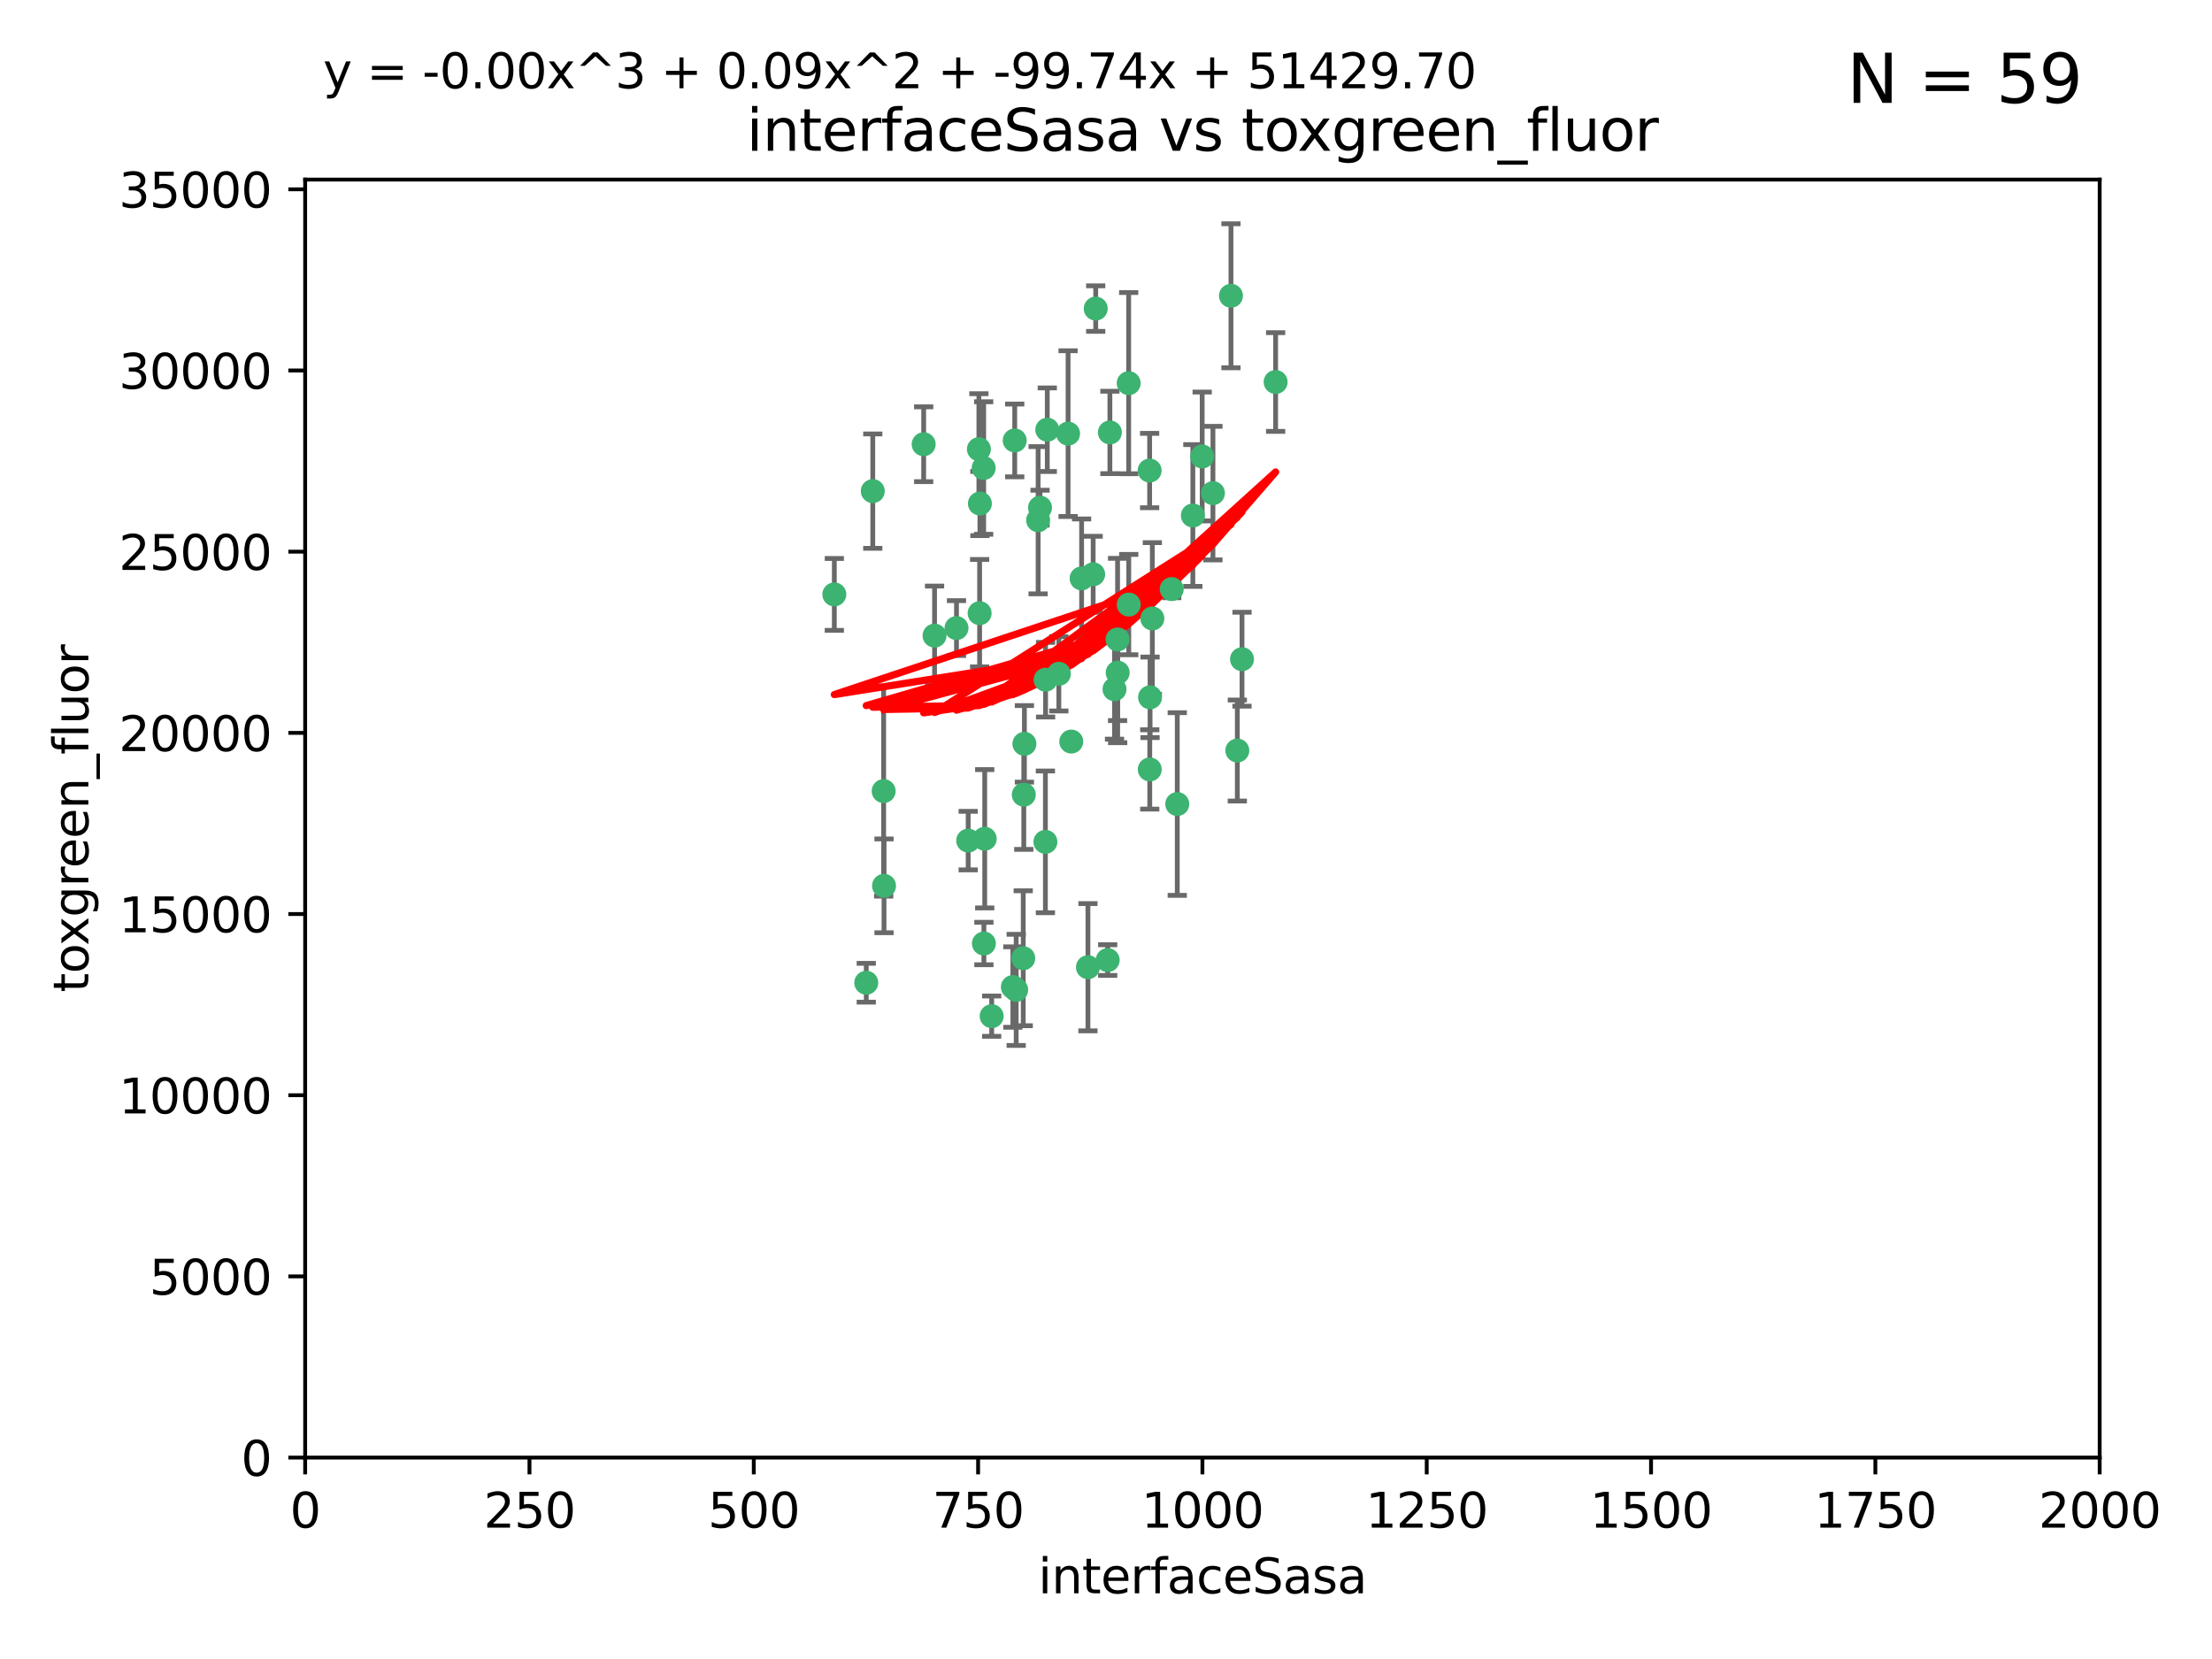 <?xml version="1.0" encoding="utf-8" standalone="no"?>
<!DOCTYPE svg PUBLIC "-//W3C//DTD SVG 1.1//EN"
  "http://www.w3.org/Graphics/SVG/1.1/DTD/svg11.dtd">
<svg xmlns:xlink="http://www.w3.org/1999/xlink" width="460.8pt" height="345.6pt" viewBox="0 0 460.8 345.6" xmlns="http://www.w3.org/2000/svg" version="1.1">
 <defs>
  <style type="text/css">*{stroke-linejoin: round; stroke-linecap: butt}</style>
 </defs>
 <g id="figure_1">
  <g id="patch_1">
   <path d="M 0 345.6 
L 460.8 345.6 
L 460.8 0 
L 0 0 
z
" style="fill: #ffffff"/>
  </g>
  <g id="axes_1">
   <g id="patch_2">
    <path d="M 63.571 303.64 
L 437.4 303.64 
L 437.4 37.411 
L 63.571 37.411 
z
" style="fill: #ffffff"/>
   </g>
   <g id="PathCollection_1">
    <defs>
     <path id="m0387d5998e" d="M 0 1.118 
C 0.297 1.118 0.581 1 0.791 0.791 
C 1 0.581 1.118 0.297 1.118 0 
C 1.118 -0.297 1 -0.581 0.791 -0.791 
C 0.581 -1 0.297 -1.118 0 -1.118 
C -0.297 -1.118 -0.581 -1 -0.791 -0.791 
C -1 -0.581 -1.118 -0.297 -1.118 0 
C -1.118 0.297 -1 0.581 -0.791 0.791 
C -0.581 1 -0.297 1.118 0 1.118 
z
" style="stroke: #3cb371"/>
    </defs>
    <g clip-path="url(#p0f5d5a061c)">
     <use xlink:href="#m0387d5998e" x="239.489" y="98.026" style="fill: #3cb371; stroke: #3cb371"/>
     <use xlink:href="#m0387d5998e" x="250.437" y="95.094" style="fill: #3cb371; stroke: #3cb371"/>
     <use xlink:href="#m0387d5998e" x="218.168" y="89.516" style="fill: #3cb371; stroke: #3cb371"/>
     <use xlink:href="#m0387d5998e" x="265.738" y="79.578" style="fill: #3cb371; stroke: #3cb371"/>
     <use xlink:href="#m0387d5998e" x="252.676" y="102.727" style="fill: #3cb371; stroke: #3cb371"/>
     <use xlink:href="#m0387d5998e" x="240.054" y="128.839" style="fill: #3cb371; stroke: #3cb371"/>
     <use xlink:href="#m0387d5998e" x="258.734" y="137.321" style="fill: #3cb371; stroke: #3cb371"/>
     <use xlink:href="#m0387d5998e" x="211.385" y="91.754" style="fill: #3cb371; stroke: #3cb371"/>
     <use xlink:href="#m0387d5998e" x="235.142" y="125.947" style="fill: #3cb371; stroke: #3cb371"/>
     <use xlink:href="#m0387d5998e" x="223.161" y="154.483" style="fill: #3cb371; stroke: #3cb371"/>
     <use xlink:href="#m0387d5998e" x="248.491" y="107.386" style="fill: #3cb371; stroke: #3cb371"/>
     <use xlink:href="#m0387d5998e" x="227.725" y="119.635" style="fill: #3cb371; stroke: #3cb371"/>
     <use xlink:href="#m0387d5998e" x="235.125" y="79.819" style="fill: #3cb371; stroke: #3cb371"/>
     <use xlink:href="#m0387d5998e" x="244.091" y="122.72" style="fill: #3cb371; stroke: #3cb371"/>
     <use xlink:href="#m0387d5998e" x="231.211" y="90.084" style="fill: #3cb371; stroke: #3cb371"/>
     <use xlink:href="#m0387d5998e" x="213.404" y="154.954" style="fill: #3cb371; stroke: #3cb371"/>
     <use xlink:href="#m0387d5998e" x="204.131" y="104.896" style="fill: #3cb371; stroke: #3cb371"/>
     <use xlink:href="#m0387d5998e" x="257.757" y="156.348" style="fill: #3cb371; stroke: #3cb371"/>
     <use xlink:href="#m0387d5998e" x="216.658" y="105.756" style="fill: #3cb371; stroke: #3cb371"/>
     <use xlink:href="#m0387d5998e" x="204.916" y="97.498" style="fill: #3cb371; stroke: #3cb371"/>
     <use xlink:href="#m0387d5998e" x="192.417" y="92.545" style="fill: #3cb371; stroke: #3cb371"/>
     <use xlink:href="#m0387d5998e" x="213.275" y="165.548" style="fill: #3cb371; stroke: #3cb371"/>
     <use xlink:href="#m0387d5998e" x="222.501" y="90.332" style="fill: #3cb371; stroke: #3cb371"/>
     <use xlink:href="#m0387d5998e" x="206.585" y="211.686" style="fill: #3cb371; stroke: #3cb371"/>
     <use xlink:href="#m0387d5998e" x="230.751" y="200.005" style="fill: #3cb371; stroke: #3cb371"/>
     <use xlink:href="#m0387d5998e" x="199.256" y="130.84" style="fill: #3cb371; stroke: #3cb371"/>
     <use xlink:href="#m0387d5998e" x="211.69" y="206.213" style="fill: #3cb371; stroke: #3cb371"/>
     <use xlink:href="#m0387d5998e" x="213.159" y="199.62" style="fill: #3cb371; stroke: #3cb371"/>
     <use xlink:href="#m0387d5998e" x="217.777" y="175.376" style="fill: #3cb371; stroke: #3cb371"/>
     <use xlink:href="#m0387d5998e" x="216.26" y="108.373" style="fill: #3cb371; stroke: #3cb371"/>
     <use xlink:href="#m0387d5998e" x="220.577" y="140.37" style="fill: #3cb371; stroke: #3cb371"/>
     <use xlink:href="#m0387d5998e" x="203.92" y="93.572" style="fill: #3cb371; stroke: #3cb371"/>
     <use xlink:href="#m0387d5998e" x="181.815" y="102.308" style="fill: #3cb371; stroke: #3cb371"/>
     <use xlink:href="#m0387d5998e" x="204.073" y="127.738" style="fill: #3cb371; stroke: #3cb371"/>
     <use xlink:href="#m0387d5998e" x="239.579" y="145.262" style="fill: #3cb371; stroke: #3cb371"/>
     <use xlink:href="#m0387d5998e" x="232.833" y="140.122" style="fill: #3cb371; stroke: #3cb371"/>
     <use xlink:href="#m0387d5998e" x="210.998" y="205.621" style="fill: #3cb371; stroke: #3cb371"/>
     <use xlink:href="#m0387d5998e" x="256.433" y="61.614" style="fill: #3cb371; stroke: #3cb371"/>
     <use xlink:href="#m0387d5998e" x="194.686" y="132.411" style="fill: #3cb371; stroke: #3cb371"/>
     <use xlink:href="#m0387d5998e" x="225.318" y="120.494" style="fill: #3cb371; stroke: #3cb371"/>
     <use xlink:href="#m0387d5998e" x="180.458" y="204.723" style="fill: #3cb371; stroke: #3cb371"/>
     <use xlink:href="#m0387d5998e" x="232.811" y="133.213" style="fill: #3cb371; stroke: #3cb371"/>
     <use xlink:href="#m0387d5998e" x="239.516" y="160.289" style="fill: #3cb371; stroke: #3cb371"/>
     <use xlink:href="#m0387d5998e" x="204.964" y="196.552" style="fill: #3cb371; stroke: #3cb371"/>
     <use xlink:href="#m0387d5998e" x="205.136" y="174.728" style="fill: #3cb371; stroke: #3cb371"/>
     <use xlink:href="#m0387d5998e" x="228.258" y="64.285" style="fill: #3cb371; stroke: #3cb371"/>
     <use xlink:href="#m0387d5998e" x="217.815" y="141.593" style="fill: #3cb371; stroke: #3cb371"/>
     <use xlink:href="#m0387d5998e" x="201.69" y="175.112" style="fill: #3cb371; stroke: #3cb371"/>
     <use xlink:href="#m0387d5998e" x="184.082" y="164.794" style="fill: #3cb371; stroke: #3cb371"/>
     <use xlink:href="#m0387d5998e" x="232.174" y="143.576" style="fill: #3cb371; stroke: #3cb371"/>
     <use xlink:href="#m0387d5998e" x="245.245" y="167.495" style="fill: #3cb371; stroke: #3cb371"/>
     <use xlink:href="#m0387d5998e" x="173.806" y="123.828" style="fill: #3cb371; stroke: #3cb371"/>
     <use xlink:href="#m0387d5998e" x="226.639" y="201.488" style="fill: #3cb371; stroke: #3cb371"/>
     <use xlink:href="#m0387d5998e" x="184.157" y="184.534" style="fill: #3cb371; stroke: #3cb371"/>
    </g>
   </g>
   <g id="matplotlib.axis_1">
    <g id="xtick_1">
     <g id="line2d_1">
      <defs>
       <path id="m4d26b92eee" d="M 0 0 
L 0 3.5 
" style="stroke: #000000; stroke-width: 0.8"/>
      </defs>
      <g>
       <use xlink:href="#m4d26b92eee" x="63.571" y="303.64" style="stroke: #000000; stroke-width: 0.8"/>
      </g>
     </g>
     <g id="text_1">
      <!-- 0 -->
      <g transform="translate(60.39 318.238)scale(0.1 -0.1)">
       <defs>
        <path id="DejaVuSans-30" d="M 2034 4250 
Q 1547 4250 1301 3770 
Q 1056 3291 1056 2328 
Q 1056 1369 1301 889 
Q 1547 409 2034 409 
Q 2525 409 2770 889 
Q 3016 1369 3016 2328 
Q 3016 3291 2770 3770 
Q 2525 4250 2034 4250 
z
M 2034 4750 
Q 2819 4750 3233 4129 
Q 3647 3509 3647 2328 
Q 3647 1150 3233 529 
Q 2819 -91 2034 -91 
Q 1250 -91 836 529 
Q 422 1150 422 2328 
Q 422 3509 836 4129 
Q 1250 4750 2034 4750 
z
" transform="scale(0.016)"/>
       </defs>
       <use xlink:href="#DejaVuSans-30"/>
      </g>
     </g>
    </g>
    <g id="xtick_2">
     <g id="line2d_2">
      <g>
       <use xlink:href="#m4d26b92eee" x="110.3" y="303.64" style="stroke: #000000; stroke-width: 0.8"/>
      </g>
     </g>
     <g id="text_2">
      <!-- 250 -->
      <g transform="translate(100.756 318.238)scale(0.1 -0.1)">
       <defs>
        <path id="DejaVuSans-32" d="M 1228 531 
L 3431 531 
L 3431 0 
L 469 0 
L 469 531 
Q 828 903 1448 1529 
Q 2069 2156 2228 2338 
Q 2531 2678 2651 2914 
Q 2772 3150 2772 3378 
Q 2772 3750 2511 3984 
Q 2250 4219 1831 4219 
Q 1534 4219 1204 4116 
Q 875 4013 500 3803 
L 500 4441 
Q 881 4594 1212 4672 
Q 1544 4750 1819 4750 
Q 2544 4750 2975 4387 
Q 3406 4025 3406 3419 
Q 3406 3131 3298 2873 
Q 3191 2616 2906 2266 
Q 2828 2175 2409 1742 
Q 1991 1309 1228 531 
z
" transform="scale(0.016)"/>
        <path id="DejaVuSans-35" d="M 691 4666 
L 3169 4666 
L 3169 4134 
L 1269 4134 
L 1269 2991 
Q 1406 3038 1543 3061 
Q 1681 3084 1819 3084 
Q 2600 3084 3056 2656 
Q 3513 2228 3513 1497 
Q 3513 744 3044 326 
Q 2575 -91 1722 -91 
Q 1428 -91 1123 -41 
Q 819 9 494 109 
L 494 744 
Q 775 591 1075 516 
Q 1375 441 1709 441 
Q 2250 441 2565 725 
Q 2881 1009 2881 1497 
Q 2881 1984 2565 2268 
Q 2250 2553 1709 2553 
Q 1456 2553 1204 2497 
Q 953 2441 691 2322 
L 691 4666 
z
" transform="scale(0.016)"/>
       </defs>
       <use xlink:href="#DejaVuSans-32"/>
       <use xlink:href="#DejaVuSans-35" x="63.623"/>
       <use xlink:href="#DejaVuSans-30" x="127.246"/>
      </g>
     </g>
    </g>
    <g id="xtick_3">
     <g id="line2d_3">
      <g>
       <use xlink:href="#m4d26b92eee" x="157.028" y="303.64" style="stroke: #000000; stroke-width: 0.8"/>
      </g>
     </g>
     <g id="text_3">
      <!-- 500 -->
      <g transform="translate(147.485 318.238)scale(0.1 -0.1)">
       <use xlink:href="#DejaVuSans-35"/>
       <use xlink:href="#DejaVuSans-30" x="63.623"/>
       <use xlink:href="#DejaVuSans-30" x="127.246"/>
      </g>
     </g>
    </g>
    <g id="xtick_4">
     <g id="line2d_4">
      <g>
       <use xlink:href="#m4d26b92eee" x="203.757" y="303.64" style="stroke: #000000; stroke-width: 0.8"/>
      </g>
     </g>
     <g id="text_4">
      <!-- 750 -->
      <g transform="translate(194.213 318.238)scale(0.1 -0.1)">
       <defs>
        <path id="DejaVuSans-37" d="M 525 4666 
L 3525 4666 
L 3525 4397 
L 1831 0 
L 1172 0 
L 2766 4134 
L 525 4134 
L 525 4666 
z
" transform="scale(0.016)"/>
       </defs>
       <use xlink:href="#DejaVuSans-37"/>
       <use xlink:href="#DejaVuSans-35" x="63.623"/>
       <use xlink:href="#DejaVuSans-30" x="127.246"/>
      </g>
     </g>
    </g>
    <g id="xtick_5">
     <g id="line2d_5">
      <g>
       <use xlink:href="#m4d26b92eee" x="250.486" y="303.64" style="stroke: #000000; stroke-width: 0.8"/>
      </g>
     </g>
     <g id="text_5">
      <!-- 1000 -->
      <g transform="translate(237.761 318.238)scale(0.1 -0.1)">
       <defs>
        <path id="DejaVuSans-31" d="M 794 531 
L 1825 531 
L 1825 4091 
L 703 3866 
L 703 4441 
L 1819 4666 
L 2450 4666 
L 2450 531 
L 3481 531 
L 3481 0 
L 794 0 
L 794 531 
z
" transform="scale(0.016)"/>
       </defs>
       <use xlink:href="#DejaVuSans-31"/>
       <use xlink:href="#DejaVuSans-30" x="63.623"/>
       <use xlink:href="#DejaVuSans-30" x="127.246"/>
       <use xlink:href="#DejaVuSans-30" x="190.869"/>
      </g>
     </g>
    </g>
    <g id="xtick_6">
     <g id="line2d_6">
      <g>
       <use xlink:href="#m4d26b92eee" x="297.214" y="303.64" style="stroke: #000000; stroke-width: 0.8"/>
      </g>
     </g>
     <g id="text_6">
      <!-- 1250 -->
      <g transform="translate(284.489 318.238)scale(0.1 -0.1)">
       <use xlink:href="#DejaVuSans-31"/>
       <use xlink:href="#DejaVuSans-32" x="63.623"/>
       <use xlink:href="#DejaVuSans-35" x="127.246"/>
       <use xlink:href="#DejaVuSans-30" x="190.869"/>
      </g>
     </g>
    </g>
    <g id="xtick_7">
     <g id="line2d_7">
      <g>
       <use xlink:href="#m4d26b92eee" x="343.943" y="303.64" style="stroke: #000000; stroke-width: 0.8"/>
      </g>
     </g>
     <g id="text_7">
      <!-- 1500 -->
      <g transform="translate(331.218 318.238)scale(0.1 -0.1)">
       <use xlink:href="#DejaVuSans-31"/>
       <use xlink:href="#DejaVuSans-35" x="63.623"/>
       <use xlink:href="#DejaVuSans-30" x="127.246"/>
       <use xlink:href="#DejaVuSans-30" x="190.869"/>
      </g>
     </g>
    </g>
    <g id="xtick_8">
     <g id="line2d_8">
      <g>
       <use xlink:href="#m4d26b92eee" x="390.671" y="303.64" style="stroke: #000000; stroke-width: 0.8"/>
      </g>
     </g>
     <g id="text_8">
      <!-- 1750 -->
      <g transform="translate(377.946 318.238)scale(0.1 -0.1)">
       <use xlink:href="#DejaVuSans-31"/>
       <use xlink:href="#DejaVuSans-37" x="63.623"/>
       <use xlink:href="#DejaVuSans-35" x="127.246"/>
       <use xlink:href="#DejaVuSans-30" x="190.869"/>
      </g>
     </g>
    </g>
    <g id="xtick_9">
     <g id="line2d_9">
      <g>
       <use xlink:href="#m4d26b92eee" x="437.4" y="303.64" style="stroke: #000000; stroke-width: 0.8"/>
      </g>
     </g>
     <g id="text_9">
      <!-- 2000 -->
      <g transform="translate(424.675 318.238)scale(0.1 -0.1)">
       <use xlink:href="#DejaVuSans-32"/>
       <use xlink:href="#DejaVuSans-30" x="63.623"/>
       <use xlink:href="#DejaVuSans-30" x="127.246"/>
       <use xlink:href="#DejaVuSans-30" x="190.869"/>
      </g>
     </g>
    </g>
    <g id="text_10">
     <!-- interfaceSasa -->
     <g transform="translate(216.279 331.917)scale(0.1 -0.1)">
      <defs>
       <path id="DejaVuSans-69" d="M 603 3500 
L 1178 3500 
L 1178 0 
L 603 0 
L 603 3500 
z
M 603 4863 
L 1178 4863 
L 1178 4134 
L 603 4134 
L 603 4863 
z
" transform="scale(0.016)"/>
       <path id="DejaVuSans-6e" d="M 3513 2113 
L 3513 0 
L 2938 0 
L 2938 2094 
Q 2938 2591 2744 2837 
Q 2550 3084 2163 3084 
Q 1697 3084 1428 2787 
Q 1159 2491 1159 1978 
L 1159 0 
L 581 0 
L 581 3500 
L 1159 3500 
L 1159 2956 
Q 1366 3272 1645 3428 
Q 1925 3584 2291 3584 
Q 2894 3584 3203 3211 
Q 3513 2838 3513 2113 
z
" transform="scale(0.016)"/>
       <path id="DejaVuSans-74" d="M 1172 4494 
L 1172 3500 
L 2356 3500 
L 2356 3053 
L 1172 3053 
L 1172 1153 
Q 1172 725 1289 603 
Q 1406 481 1766 481 
L 2356 481 
L 2356 0 
L 1766 0 
Q 1100 0 847 248 
Q 594 497 594 1153 
L 594 3053 
L 172 3053 
L 172 3500 
L 594 3500 
L 594 4494 
L 1172 4494 
z
" transform="scale(0.016)"/>
       <path id="DejaVuSans-65" d="M 3597 1894 
L 3597 1613 
L 953 1613 
Q 991 1019 1311 708 
Q 1631 397 2203 397 
Q 2534 397 2845 478 
Q 3156 559 3463 722 
L 3463 178 
Q 3153 47 2828 -22 
Q 2503 -91 2169 -91 
Q 1331 -91 842 396 
Q 353 884 353 1716 
Q 353 2575 817 3079 
Q 1281 3584 2069 3584 
Q 2775 3584 3186 3129 
Q 3597 2675 3597 1894 
z
M 3022 2063 
Q 3016 2534 2758 2815 
Q 2500 3097 2075 3097 
Q 1594 3097 1305 2825 
Q 1016 2553 972 2059 
L 3022 2063 
z
" transform="scale(0.016)"/>
       <path id="DejaVuSans-72" d="M 2631 2963 
Q 2534 3019 2420 3045 
Q 2306 3072 2169 3072 
Q 1681 3072 1420 2755 
Q 1159 2438 1159 1844 
L 1159 0 
L 581 0 
L 581 3500 
L 1159 3500 
L 1159 2956 
Q 1341 3275 1631 3429 
Q 1922 3584 2338 3584 
Q 2397 3584 2469 3576 
Q 2541 3569 2628 3553 
L 2631 2963 
z
" transform="scale(0.016)"/>
       <path id="DejaVuSans-66" d="M 2375 4863 
L 2375 4384 
L 1825 4384 
Q 1516 4384 1395 4259 
Q 1275 4134 1275 3809 
L 1275 3500 
L 2222 3500 
L 2222 3053 
L 1275 3053 
L 1275 0 
L 697 0 
L 697 3053 
L 147 3053 
L 147 3500 
L 697 3500 
L 697 3744 
Q 697 4328 969 4595 
Q 1241 4863 1831 4863 
L 2375 4863 
z
" transform="scale(0.016)"/>
       <path id="DejaVuSans-61" d="M 2194 1759 
Q 1497 1759 1228 1600 
Q 959 1441 959 1056 
Q 959 750 1161 570 
Q 1363 391 1709 391 
Q 2188 391 2477 730 
Q 2766 1069 2766 1631 
L 2766 1759 
L 2194 1759 
z
M 3341 1997 
L 3341 0 
L 2766 0 
L 2766 531 
Q 2569 213 2275 61 
Q 1981 -91 1556 -91 
Q 1019 -91 701 211 
Q 384 513 384 1019 
Q 384 1609 779 1909 
Q 1175 2209 1959 2209 
L 2766 2209 
L 2766 2266 
Q 2766 2663 2505 2880 
Q 2244 3097 1772 3097 
Q 1472 3097 1187 3025 
Q 903 2953 641 2809 
L 641 3341 
Q 956 3463 1253 3523 
Q 1550 3584 1831 3584 
Q 2591 3584 2966 3190 
Q 3341 2797 3341 1997 
z
" transform="scale(0.016)"/>
       <path id="DejaVuSans-63" d="M 3122 3366 
L 3122 2828 
Q 2878 2963 2633 3030 
Q 2388 3097 2138 3097 
Q 1578 3097 1268 2742 
Q 959 2388 959 1747 
Q 959 1106 1268 751 
Q 1578 397 2138 397 
Q 2388 397 2633 464 
Q 2878 531 3122 666 
L 3122 134 
Q 2881 22 2623 -34 
Q 2366 -91 2075 -91 
Q 1284 -91 818 406 
Q 353 903 353 1747 
Q 353 2603 823 3093 
Q 1294 3584 2113 3584 
Q 2378 3584 2631 3529 
Q 2884 3475 3122 3366 
z
" transform="scale(0.016)"/>
       <path id="DejaVuSans-53" d="M 3425 4513 
L 3425 3897 
Q 3066 4069 2747 4153 
Q 2428 4238 2131 4238 
Q 1616 4238 1336 4038 
Q 1056 3838 1056 3469 
Q 1056 3159 1242 3001 
Q 1428 2844 1947 2747 
L 2328 2669 
Q 3034 2534 3370 2195 
Q 3706 1856 3706 1288 
Q 3706 609 3251 259 
Q 2797 -91 1919 -91 
Q 1588 -91 1214 -16 
Q 841 59 441 206 
L 441 856 
Q 825 641 1194 531 
Q 1563 422 1919 422 
Q 2459 422 2753 634 
Q 3047 847 3047 1241 
Q 3047 1584 2836 1778 
Q 2625 1972 2144 2069 
L 1759 2144 
Q 1053 2284 737 2584 
Q 422 2884 422 3419 
Q 422 4038 858 4394 
Q 1294 4750 2059 4750 
Q 2388 4750 2728 4690 
Q 3069 4631 3425 4513 
z
" transform="scale(0.016)"/>
       <path id="DejaVuSans-73" d="M 2834 3397 
L 2834 2853 
Q 2591 2978 2328 3040 
Q 2066 3103 1784 3103 
Q 1356 3103 1142 2972 
Q 928 2841 928 2578 
Q 928 2378 1081 2264 
Q 1234 2150 1697 2047 
L 1894 2003 
Q 2506 1872 2764 1633 
Q 3022 1394 3022 966 
Q 3022 478 2636 193 
Q 2250 -91 1575 -91 
Q 1294 -91 989 -36 
Q 684 19 347 128 
L 347 722 
Q 666 556 975 473 
Q 1284 391 1588 391 
Q 1994 391 2212 530 
Q 2431 669 2431 922 
Q 2431 1156 2273 1281 
Q 2116 1406 1581 1522 
L 1381 1569 
Q 847 1681 609 1914 
Q 372 2147 372 2553 
Q 372 3047 722 3315 
Q 1072 3584 1716 3584 
Q 2034 3584 2315 3537 
Q 2597 3491 2834 3397 
z
" transform="scale(0.016)"/>
      </defs>
      <use xlink:href="#DejaVuSans-69"/>
      <use xlink:href="#DejaVuSans-6e" x="27.783"/>
      <use xlink:href="#DejaVuSans-74" x="91.162"/>
      <use xlink:href="#DejaVuSans-65" x="130.371"/>
      <use xlink:href="#DejaVuSans-72" x="191.895"/>
      <use xlink:href="#DejaVuSans-66" x="233.008"/>
      <use xlink:href="#DejaVuSans-61" x="268.213"/>
      <use xlink:href="#DejaVuSans-63" x="329.492"/>
      <use xlink:href="#DejaVuSans-65" x="384.473"/>
      <use xlink:href="#DejaVuSans-53" x="445.996"/>
      <use xlink:href="#DejaVuSans-61" x="509.473"/>
      <use xlink:href="#DejaVuSans-73" x="570.752"/>
      <use xlink:href="#DejaVuSans-61" x="622.852"/>
     </g>
    </g>
   </g>
   <g id="matplotlib.axis_2">
    <g id="ytick_1">
     <g id="line2d_10">
      <defs>
       <path id="m43bc84cf17" d="M 0 0 
L -3.5 0 
" style="stroke: #000000; stroke-width: 0.8"/>
      </defs>
      <g>
       <use xlink:href="#m43bc84cf17" x="63.571" y="303.64" style="stroke: #000000; stroke-width: 0.8"/>
      </g>
     </g>
     <g id="text_11">
      <!-- 0 -->
      <g transform="translate(50.209 307.439)scale(0.1 -0.1)">
       <use xlink:href="#DejaVuSans-30"/>
      </g>
     </g>
    </g>
    <g id="ytick_2">
     <g id="line2d_11">
      <g>
       <use xlink:href="#m43bc84cf17" x="63.571" y="265.897" style="stroke: #000000; stroke-width: 0.8"/>
      </g>
     </g>
     <g id="text_12">
      <!-- 5000 -->
      <g transform="translate(31.121 269.696)scale(0.1 -0.1)">
       <use xlink:href="#DejaVuSans-35"/>
       <use xlink:href="#DejaVuSans-30" x="63.623"/>
       <use xlink:href="#DejaVuSans-30" x="127.246"/>
       <use xlink:href="#DejaVuSans-30" x="190.869"/>
      </g>
     </g>
    </g>
    <g id="ytick_3">
     <g id="line2d_12">
      <g>
       <use xlink:href="#m43bc84cf17" x="63.571" y="228.154" style="stroke: #000000; stroke-width: 0.8"/>
      </g>
     </g>
     <g id="text_13">
      <!-- 10000 -->
      <g transform="translate(24.759 231.953)scale(0.1 -0.1)">
       <use xlink:href="#DejaVuSans-31"/>
       <use xlink:href="#DejaVuSans-30" x="63.623"/>
       <use xlink:href="#DejaVuSans-30" x="127.246"/>
       <use xlink:href="#DejaVuSans-30" x="190.869"/>
       <use xlink:href="#DejaVuSans-30" x="254.492"/>
      </g>
     </g>
    </g>
    <g id="ytick_4">
     <g id="line2d_13">
      <g>
       <use xlink:href="#m43bc84cf17" x="63.571" y="190.411" style="stroke: #000000; stroke-width: 0.8"/>
      </g>
     </g>
     <g id="text_14">
      <!-- 15000 -->
      <g transform="translate(24.759 194.21)scale(0.1 -0.1)">
       <use xlink:href="#DejaVuSans-31"/>
       <use xlink:href="#DejaVuSans-35" x="63.623"/>
       <use xlink:href="#DejaVuSans-30" x="127.246"/>
       <use xlink:href="#DejaVuSans-30" x="190.869"/>
       <use xlink:href="#DejaVuSans-30" x="254.492"/>
      </g>
     </g>
    </g>
    <g id="ytick_5">
     <g id="line2d_14">
      <g>
       <use xlink:href="#m43bc84cf17" x="63.571" y="152.668" style="stroke: #000000; stroke-width: 0.8"/>
      </g>
     </g>
     <g id="text_15">
      <!-- 20000 -->
      <g transform="translate(24.759 156.467)scale(0.1 -0.1)">
       <use xlink:href="#DejaVuSans-32"/>
       <use xlink:href="#DejaVuSans-30" x="63.623"/>
       <use xlink:href="#DejaVuSans-30" x="127.246"/>
       <use xlink:href="#DejaVuSans-30" x="190.869"/>
       <use xlink:href="#DejaVuSans-30" x="254.492"/>
      </g>
     </g>
    </g>
    <g id="ytick_6">
     <g id="line2d_15">
      <g>
       <use xlink:href="#m43bc84cf17" x="63.571" y="114.925" style="stroke: #000000; stroke-width: 0.8"/>
      </g>
     </g>
     <g id="text_16">
      <!-- 25000 -->
      <g transform="translate(24.759 118.724)scale(0.1 -0.1)">
       <use xlink:href="#DejaVuSans-32"/>
       <use xlink:href="#DejaVuSans-35" x="63.623"/>
       <use xlink:href="#DejaVuSans-30" x="127.246"/>
       <use xlink:href="#DejaVuSans-30" x="190.869"/>
       <use xlink:href="#DejaVuSans-30" x="254.492"/>
      </g>
     </g>
    </g>
    <g id="ytick_7">
     <g id="line2d_16">
      <g>
       <use xlink:href="#m43bc84cf17" x="63.571" y="77.181" style="stroke: #000000; stroke-width: 0.8"/>
      </g>
     </g>
     <g id="text_17">
      <!-- 30000 -->
      <g transform="translate(24.759 80.981)scale(0.1 -0.1)">
       <defs>
        <path id="DejaVuSans-33" d="M 2597 2516 
Q 3050 2419 3304 2112 
Q 3559 1806 3559 1356 
Q 3559 666 3084 287 
Q 2609 -91 1734 -91 
Q 1441 -91 1130 -33 
Q 819 25 488 141 
L 488 750 
Q 750 597 1062 519 
Q 1375 441 1716 441 
Q 2309 441 2620 675 
Q 2931 909 2931 1356 
Q 2931 1769 2642 2001 
Q 2353 2234 1838 2234 
L 1294 2234 
L 1294 2753 
L 1863 2753 
Q 2328 2753 2575 2939 
Q 2822 3125 2822 3475 
Q 2822 3834 2567 4026 
Q 2313 4219 1838 4219 
Q 1578 4219 1281 4162 
Q 984 4106 628 3988 
L 628 4550 
Q 988 4650 1302 4700 
Q 1616 4750 1894 4750 
Q 2613 4750 3031 4423 
Q 3450 4097 3450 3541 
Q 3450 3153 3228 2886 
Q 3006 2619 2597 2516 
z
" transform="scale(0.016)"/>
       </defs>
       <use xlink:href="#DejaVuSans-33"/>
       <use xlink:href="#DejaVuSans-30" x="63.623"/>
       <use xlink:href="#DejaVuSans-30" x="127.246"/>
       <use xlink:href="#DejaVuSans-30" x="190.869"/>
       <use xlink:href="#DejaVuSans-30" x="254.492"/>
      </g>
     </g>
    </g>
    <g id="ytick_8">
     <g id="line2d_17">
      <g>
       <use xlink:href="#m43bc84cf17" x="63.571" y="39.438" style="stroke: #000000; stroke-width: 0.8"/>
      </g>
     </g>
     <g id="text_18">
      <!-- 35000 -->
      <g transform="translate(24.759 43.238)scale(0.1 -0.1)">
       <use xlink:href="#DejaVuSans-33"/>
       <use xlink:href="#DejaVuSans-35" x="63.623"/>
       <use xlink:href="#DejaVuSans-30" x="127.246"/>
       <use xlink:href="#DejaVuSans-30" x="190.869"/>
       <use xlink:href="#DejaVuSans-30" x="254.492"/>
      </g>
     </g>
    </g>
    <g id="text_19">
     <!-- toxgreen_fluor -->
     <g transform="translate(18.401 206.72)rotate(-90)scale(0.1 -0.1)">
      <defs>
       <path id="DejaVuSans-6f" d="M 1959 3097 
Q 1497 3097 1228 2736 
Q 959 2375 959 1747 
Q 959 1119 1226 758 
Q 1494 397 1959 397 
Q 2419 397 2687 759 
Q 2956 1122 2956 1747 
Q 2956 2369 2687 2733 
Q 2419 3097 1959 3097 
z
M 1959 3584 
Q 2709 3584 3137 3096 
Q 3566 2609 3566 1747 
Q 3566 888 3137 398 
Q 2709 -91 1959 -91 
Q 1206 -91 779 398 
Q 353 888 353 1747 
Q 353 2609 779 3096 
Q 1206 3584 1959 3584 
z
" transform="scale(0.016)"/>
       <path id="DejaVuSans-78" d="M 3513 3500 
L 2247 1797 
L 3578 0 
L 2900 0 
L 1881 1375 
L 863 0 
L 184 0 
L 1544 1831 
L 300 3500 
L 978 3500 
L 1906 2253 
L 2834 3500 
L 3513 3500 
z
" transform="scale(0.016)"/>
       <path id="DejaVuSans-67" d="M 2906 1791 
Q 2906 2416 2648 2759 
Q 2391 3103 1925 3103 
Q 1463 3103 1205 2759 
Q 947 2416 947 1791 
Q 947 1169 1205 825 
Q 1463 481 1925 481 
Q 2391 481 2648 825 
Q 2906 1169 2906 1791 
z
M 3481 434 
Q 3481 -459 3084 -895 
Q 2688 -1331 1869 -1331 
Q 1566 -1331 1297 -1286 
Q 1028 -1241 775 -1147 
L 775 -588 
Q 1028 -725 1275 -790 
Q 1522 -856 1778 -856 
Q 2344 -856 2625 -561 
Q 2906 -266 2906 331 
L 2906 616 
Q 2728 306 2450 153 
Q 2172 0 1784 0 
Q 1141 0 747 490 
Q 353 981 353 1791 
Q 353 2603 747 3093 
Q 1141 3584 1784 3584 
Q 2172 3584 2450 3431 
Q 2728 3278 2906 2969 
L 2906 3500 
L 3481 3500 
L 3481 434 
z
" transform="scale(0.016)"/>
       <path id="DejaVuSans-5f" d="M 3263 -1063 
L 3263 -1509 
L -63 -1509 
L -63 -1063 
L 3263 -1063 
z
" transform="scale(0.016)"/>
       <path id="DejaVuSans-6c" d="M 603 4863 
L 1178 4863 
L 1178 0 
L 603 0 
L 603 4863 
z
" transform="scale(0.016)"/>
       <path id="DejaVuSans-75" d="M 544 1381 
L 544 3500 
L 1119 3500 
L 1119 1403 
Q 1119 906 1312 657 
Q 1506 409 1894 409 
Q 2359 409 2629 706 
Q 2900 1003 2900 1516 
L 2900 3500 
L 3475 3500 
L 3475 0 
L 2900 0 
L 2900 538 
Q 2691 219 2414 64 
Q 2138 -91 1772 -91 
Q 1169 -91 856 284 
Q 544 659 544 1381 
z
M 1991 3584 
L 1991 3584 
z
" transform="scale(0.016)"/>
      </defs>
      <use xlink:href="#DejaVuSans-74"/>
      <use xlink:href="#DejaVuSans-6f" x="39.209"/>
      <use xlink:href="#DejaVuSans-78" x="97.266"/>
      <use xlink:href="#DejaVuSans-67" x="156.445"/>
      <use xlink:href="#DejaVuSans-72" x="219.922"/>
      <use xlink:href="#DejaVuSans-65" x="258.785"/>
      <use xlink:href="#DejaVuSans-65" x="320.309"/>
      <use xlink:href="#DejaVuSans-6e" x="381.832"/>
      <use xlink:href="#DejaVuSans-5f" x="445.211"/>
      <use xlink:href="#DejaVuSans-66" x="495.211"/>
      <use xlink:href="#DejaVuSans-6c" x="530.416"/>
      <use xlink:href="#DejaVuSans-75" x="558.199"/>
      <use xlink:href="#DejaVuSans-6f" x="621.578"/>
      <use xlink:href="#DejaVuSans-72" x="682.76"/>
     </g>
    </g>
   </g>
   <g id="LineCollection_1">
    <path d="M 239.489 105.772 
L 239.489 90.281 
" clip-path="url(#p0f5d5a061c)" style="fill: none; stroke: #696969"/>
    <path d="M 250.437 108.514 
L 250.437 81.675 
" clip-path="url(#p0f5d5a061c)" style="fill: none; stroke: #696969"/>
    <path d="M 218.168 98.217 
L 218.168 80.815 
" clip-path="url(#p0f5d5a061c)" style="fill: none; stroke: #696969"/>
    <path d="M 265.738 89.863 
L 265.738 69.294 
" clip-path="url(#p0f5d5a061c)" style="fill: none; stroke: #696969"/>
    <path d="M 252.676 116.638 
L 252.676 88.815 
" clip-path="url(#p0f5d5a061c)" style="fill: none; stroke: #696969"/>
    <path d="M 240.054 144.637 
L 240.054 113.041 
" clip-path="url(#p0f5d5a061c)" style="fill: none; stroke: #696969"/>
    <path d="M 258.734 147.102 
L 258.734 127.541 
" clip-path="url(#p0f5d5a061c)" style="fill: none; stroke: #696969"/>
    <path d="M 211.385 99.334 
L 211.385 84.174 
" clip-path="url(#p0f5d5a061c)" style="fill: none; stroke: #696969"/>
    <path d="M 235.142 136.397 
L 235.142 115.497 
" clip-path="url(#p0f5d5a061c)" style="fill: none; stroke: #696969"/>
    <path d="M 223.161 155.048 
L 223.161 153.918 
" clip-path="url(#p0f5d5a061c)" style="fill: none; stroke: #696969"/>
    <path d="M 248.491 122.155 
L 248.491 92.617 
" clip-path="url(#p0f5d5a061c)" style="fill: none; stroke: #696969"/>
    <path d="M 227.725 127.554 
L 227.725 111.717 
" clip-path="url(#p0f5d5a061c)" style="fill: none; stroke: #696969"/>
    <path d="M 235.125 98.693 
L 235.125 60.945 
" clip-path="url(#p0f5d5a061c)" style="fill: none; stroke: #696969"/>
    <path d="M 244.091 124.514 
L 244.091 120.926 
" clip-path="url(#p0f5d5a061c)" style="fill: none; stroke: #696969"/>
    <path d="M 231.211 98.668 
L 231.211 81.501 
" clip-path="url(#p0f5d5a061c)" style="fill: none; stroke: #696969"/>
    <path d="M 213.404 162.929 
L 213.404 146.979 
" clip-path="url(#p0f5d5a061c)" style="fill: none; stroke: #696969"/>
    <path d="M 204.131 111.578 
L 204.131 98.214 
" clip-path="url(#p0f5d5a061c)" style="fill: none; stroke: #696969"/>
    <path d="M 257.757 166.868 
L 257.757 145.829 
" clip-path="url(#p0f5d5a061c)" style="fill: none; stroke: #696969"/>
    <path d="M 216.658 109.392 
L 216.658 102.12 
" clip-path="url(#p0f5d5a061c)" style="fill: none; stroke: #696969"/>
    <path d="M 204.916 111.302 
L 204.916 83.693 
" clip-path="url(#p0f5d5a061c)" style="fill: none; stroke: #696969"/>
    <path d="M 192.417 100.341 
L 192.417 84.749 
" clip-path="url(#p0f5d5a061c)" style="fill: none; stroke: #696969"/>
    <path d="M 213.275 176.939 
L 213.275 154.157 
" clip-path="url(#p0f5d5a061c)" style="fill: none; stroke: #696969"/>
    <path d="M 222.501 107.592 
L 222.501 73.071 
" clip-path="url(#p0f5d5a061c)" style="fill: none; stroke: #696969"/>
    <path d="M 206.585 215.883 
L 206.585 207.488 
" clip-path="url(#p0f5d5a061c)" style="fill: none; stroke: #696969"/>
    <path d="M 230.751 203.204 
L 230.751 196.806 
" clip-path="url(#p0f5d5a061c)" style="fill: none; stroke: #696969"/>
    <path d="M 199.256 136.561 
L 199.256 125.12 
" clip-path="url(#p0f5d5a061c)" style="fill: none; stroke: #696969"/>
    <path d="M 211.69 217.788 
L 211.69 194.637 
" clip-path="url(#p0f5d5a061c)" style="fill: none; stroke: #696969"/>
    <path d="M 213.159 213.675 
L 213.159 185.565 
" clip-path="url(#p0f5d5a061c)" style="fill: none; stroke: #696969"/>
    <path d="M 217.777 190.142 
L 217.777 160.609 
" clip-path="url(#p0f5d5a061c)" style="fill: none; stroke: #696969"/>
    <path d="M 216.26 123.707 
L 216.26 93.039 
" clip-path="url(#p0f5d5a061c)" style="fill: none; stroke: #696969"/>
    <path d="M 220.577 148.106 
L 220.577 132.634 
" clip-path="url(#p0f5d5a061c)" style="fill: none; stroke: #696969"/>
    <path d="M 203.92 105.129 
L 203.92 82.016 
" clip-path="url(#p0f5d5a061c)" style="fill: none; stroke: #696969"/>
    <path d="M 181.815 114.22 
L 181.815 90.397 
" clip-path="url(#p0f5d5a061c)" style="fill: none; stroke: #696969"/>
    <path d="M 204.073 138.926 
L 204.073 116.549 
" clip-path="url(#p0f5d5a061c)" style="fill: none; stroke: #696969"/>
    <path d="M 239.579 153.647 
L 239.579 136.877 
" clip-path="url(#p0f5d5a061c)" style="fill: none; stroke: #696969"/>
    <path d="M 232.833 154.719 
L 232.833 125.526 
" clip-path="url(#p0f5d5a061c)" style="fill: none; stroke: #696969"/>
    <path d="M 210.998 214 
L 210.998 197.242 
" clip-path="url(#p0f5d5a061c)" style="fill: none; stroke: #696969"/>
    <path d="M 256.433 76.614 
L 256.433 46.614 
" clip-path="url(#p0f5d5a061c)" style="fill: none; stroke: #696969"/>
    <path d="M 194.686 142.738 
L 194.686 122.084 
" clip-path="url(#p0f5d5a061c)" style="fill: none; stroke: #696969"/>
    <path d="M 225.318 132.879 
L 225.318 108.108 
" clip-path="url(#p0f5d5a061c)" style="fill: none; stroke: #696969"/>
    <path d="M 180.458 208.763 
L 180.458 200.682 
" clip-path="url(#p0f5d5a061c)" style="fill: none; stroke: #696969"/>
    <path d="M 232.811 150.11 
L 232.811 116.316 
" clip-path="url(#p0f5d5a061c)" style="fill: none; stroke: #696969"/>
    <path d="M 239.516 168.551 
L 239.516 152.026 
" clip-path="url(#p0f5d5a061c)" style="fill: none; stroke: #696969"/>
    <path d="M 204.964 200.974 
L 204.964 192.13 
" clip-path="url(#p0f5d5a061c)" style="fill: none; stroke: #696969"/>
    <path d="M 205.136 189.135 
L 205.136 160.322 
" clip-path="url(#p0f5d5a061c)" style="fill: none; stroke: #696969"/>
    <path d="M 228.258 69.03 
L 228.258 59.54 
" clip-path="url(#p0f5d5a061c)" style="fill: none; stroke: #696969"/>
    <path d="M 217.815 149.363 
L 217.815 133.823 
" clip-path="url(#p0f5d5a061c)" style="fill: none; stroke: #696969"/>
    <path d="M 201.69 181.212 
L 201.69 169.013 
" clip-path="url(#p0f5d5a061c)" style="fill: none; stroke: #696969"/>
    <path d="M 184.082 186.68 
L 184.082 142.908 
" clip-path="url(#p0f5d5a061c)" style="fill: none; stroke: #696969"/>
    <path d="M 232.174 153.98 
L 232.174 133.171 
" clip-path="url(#p0f5d5a061c)" style="fill: none; stroke: #696969"/>
    <path d="M 245.245 186.519 
L 245.245 148.47 
" clip-path="url(#p0f5d5a061c)" style="fill: none; stroke: #696969"/>
    <path d="M 173.806 131.314 
L 173.806 116.343 
" clip-path="url(#p0f5d5a061c)" style="fill: none; stroke: #696969"/>
    <path d="M 226.639 214.744 
L 226.639 188.233 
" clip-path="url(#p0f5d5a061c)" style="fill: none; stroke: #696969"/>
    <path d="M 184.157 194.3 
L 184.157 174.769 
" clip-path="url(#p0f5d5a061c)" style="fill: none; stroke: #696969"/>
   </g>
   <g id="line2d_18">
    <defs>
     <path id="md6fea593be" d="M 2 0 
L -2 -0 
" style="stroke: #696969"/>
    </defs>
    <g clip-path="url(#p0f5d5a061c)">
     <use xlink:href="#md6fea593be" x="239.489" y="105.772" style="fill: #696969; stroke: #696969"/>
     <use xlink:href="#md6fea593be" x="250.437" y="108.514" style="fill: #696969; stroke: #696969"/>
     <use xlink:href="#md6fea593be" x="218.168" y="98.217" style="fill: #696969; stroke: #696969"/>
     <use xlink:href="#md6fea593be" x="265.738" y="89.863" style="fill: #696969; stroke: #696969"/>
     <use xlink:href="#md6fea593be" x="252.676" y="116.638" style="fill: #696969; stroke: #696969"/>
     <use xlink:href="#md6fea593be" x="240.054" y="144.637" style="fill: #696969; stroke: #696969"/>
     <use xlink:href="#md6fea593be" x="258.734" y="147.102" style="fill: #696969; stroke: #696969"/>
     <use xlink:href="#md6fea593be" x="211.385" y="99.334" style="fill: #696969; stroke: #696969"/>
     <use xlink:href="#md6fea593be" x="235.142" y="136.397" style="fill: #696969; stroke: #696969"/>
     <use xlink:href="#md6fea593be" x="223.161" y="155.048" style="fill: #696969; stroke: #696969"/>
     <use xlink:href="#md6fea593be" x="248.491" y="122.155" style="fill: #696969; stroke: #696969"/>
     <use xlink:href="#md6fea593be" x="227.725" y="127.554" style="fill: #696969; stroke: #696969"/>
     <use xlink:href="#md6fea593be" x="235.125" y="98.693" style="fill: #696969; stroke: #696969"/>
     <use xlink:href="#md6fea593be" x="244.091" y="124.514" style="fill: #696969; stroke: #696969"/>
     <use xlink:href="#md6fea593be" x="231.211" y="98.668" style="fill: #696969; stroke: #696969"/>
     <use xlink:href="#md6fea593be" x="213.404" y="162.929" style="fill: #696969; stroke: #696969"/>
     <use xlink:href="#md6fea593be" x="204.131" y="111.578" style="fill: #696969; stroke: #696969"/>
     <use xlink:href="#md6fea593be" x="257.757" y="166.868" style="fill: #696969; stroke: #696969"/>
     <use xlink:href="#md6fea593be" x="216.658" y="109.392" style="fill: #696969; stroke: #696969"/>
     <use xlink:href="#md6fea593be" x="204.916" y="111.302" style="fill: #696969; stroke: #696969"/>
     <use xlink:href="#md6fea593be" x="192.417" y="100.341" style="fill: #696969; stroke: #696969"/>
     <use xlink:href="#md6fea593be" x="213.275" y="176.939" style="fill: #696969; stroke: #696969"/>
     <use xlink:href="#md6fea593be" x="222.501" y="107.592" style="fill: #696969; stroke: #696969"/>
     <use xlink:href="#md6fea593be" x="206.585" y="215.883" style="fill: #696969; stroke: #696969"/>
     <use xlink:href="#md6fea593be" x="230.751" y="203.204" style="fill: #696969; stroke: #696969"/>
     <use xlink:href="#md6fea593be" x="199.256" y="136.561" style="fill: #696969; stroke: #696969"/>
     <use xlink:href="#md6fea593be" x="211.69" y="217.788" style="fill: #696969; stroke: #696969"/>
     <use xlink:href="#md6fea593be" x="213.159" y="213.675" style="fill: #696969; stroke: #696969"/>
     <use xlink:href="#md6fea593be" x="217.777" y="190.142" style="fill: #696969; stroke: #696969"/>
     <use xlink:href="#md6fea593be" x="216.26" y="123.707" style="fill: #696969; stroke: #696969"/>
     <use xlink:href="#md6fea593be" x="220.577" y="148.106" style="fill: #696969; stroke: #696969"/>
     <use xlink:href="#md6fea593be" x="203.92" y="105.129" style="fill: #696969; stroke: #696969"/>
     <use xlink:href="#md6fea593be" x="181.815" y="114.22" style="fill: #696969; stroke: #696969"/>
     <use xlink:href="#md6fea593be" x="204.073" y="138.926" style="fill: #696969; stroke: #696969"/>
     <use xlink:href="#md6fea593be" x="239.579" y="153.647" style="fill: #696969; stroke: #696969"/>
     <use xlink:href="#md6fea593be" x="232.833" y="154.719" style="fill: #696969; stroke: #696969"/>
     <use xlink:href="#md6fea593be" x="210.998" y="214" style="fill: #696969; stroke: #696969"/>
     <use xlink:href="#md6fea593be" x="256.433" y="76.614" style="fill: #696969; stroke: #696969"/>
     <use xlink:href="#md6fea593be" x="194.686" y="142.738" style="fill: #696969; stroke: #696969"/>
     <use xlink:href="#md6fea593be" x="225.318" y="132.879" style="fill: #696969; stroke: #696969"/>
     <use xlink:href="#md6fea593be" x="180.458" y="208.763" style="fill: #696969; stroke: #696969"/>
     <use xlink:href="#md6fea593be" x="232.811" y="150.11" style="fill: #696969; stroke: #696969"/>
     <use xlink:href="#md6fea593be" x="239.516" y="168.551" style="fill: #696969; stroke: #696969"/>
     <use xlink:href="#md6fea593be" x="204.964" y="200.974" style="fill: #696969; stroke: #696969"/>
     <use xlink:href="#md6fea593be" x="205.136" y="189.135" style="fill: #696969; stroke: #696969"/>
     <use xlink:href="#md6fea593be" x="228.258" y="69.03" style="fill: #696969; stroke: #696969"/>
     <use xlink:href="#md6fea593be" x="217.815" y="149.363" style="fill: #696969; stroke: #696969"/>
     <use xlink:href="#md6fea593be" x="201.69" y="181.212" style="fill: #696969; stroke: #696969"/>
     <use xlink:href="#md6fea593be" x="184.082" y="186.68" style="fill: #696969; stroke: #696969"/>
     <use xlink:href="#md6fea593be" x="232.174" y="153.98" style="fill: #696969; stroke: #696969"/>
     <use xlink:href="#md6fea593be" x="245.245" y="186.519" style="fill: #696969; stroke: #696969"/>
     <use xlink:href="#md6fea593be" x="173.806" y="131.314" style="fill: #696969; stroke: #696969"/>
     <use xlink:href="#md6fea593be" x="226.639" y="214.744" style="fill: #696969; stroke: #696969"/>
     <use xlink:href="#md6fea593be" x="184.157" y="194.3" style="fill: #696969; stroke: #696969"/>
    </g>
   </g>
   <g id="line2d_19">
    <g clip-path="url(#p0f5d5a061c)">
     <use xlink:href="#md6fea593be" x="239.489" y="90.281" style="fill: #696969; stroke: #696969"/>
     <use xlink:href="#md6fea593be" x="250.437" y="81.675" style="fill: #696969; stroke: #696969"/>
     <use xlink:href="#md6fea593be" x="218.168" y="80.815" style="fill: #696969; stroke: #696969"/>
     <use xlink:href="#md6fea593be" x="265.738" y="69.294" style="fill: #696969; stroke: #696969"/>
     <use xlink:href="#md6fea593be" x="252.676" y="88.815" style="fill: #696969; stroke: #696969"/>
     <use xlink:href="#md6fea593be" x="240.054" y="113.041" style="fill: #696969; stroke: #696969"/>
     <use xlink:href="#md6fea593be" x="258.734" y="127.541" style="fill: #696969; stroke: #696969"/>
     <use xlink:href="#md6fea593be" x="211.385" y="84.174" style="fill: #696969; stroke: #696969"/>
     <use xlink:href="#md6fea593be" x="235.142" y="115.497" style="fill: #696969; stroke: #696969"/>
     <use xlink:href="#md6fea593be" x="223.161" y="153.918" style="fill: #696969; stroke: #696969"/>
     <use xlink:href="#md6fea593be" x="248.491" y="92.617" style="fill: #696969; stroke: #696969"/>
     <use xlink:href="#md6fea593be" x="227.725" y="111.717" style="fill: #696969; stroke: #696969"/>
     <use xlink:href="#md6fea593be" x="235.125" y="60.945" style="fill: #696969; stroke: #696969"/>
     <use xlink:href="#md6fea593be" x="244.091" y="120.926" style="fill: #696969; stroke: #696969"/>
     <use xlink:href="#md6fea593be" x="231.211" y="81.501" style="fill: #696969; stroke: #696969"/>
     <use xlink:href="#md6fea593be" x="213.404" y="146.979" style="fill: #696969; stroke: #696969"/>
     <use xlink:href="#md6fea593be" x="204.131" y="98.214" style="fill: #696969; stroke: #696969"/>
     <use xlink:href="#md6fea593be" x="257.757" y="145.829" style="fill: #696969; stroke: #696969"/>
     <use xlink:href="#md6fea593be" x="216.658" y="102.12" style="fill: #696969; stroke: #696969"/>
     <use xlink:href="#md6fea593be" x="204.916" y="83.693" style="fill: #696969; stroke: #696969"/>
     <use xlink:href="#md6fea593be" x="192.417" y="84.749" style="fill: #696969; stroke: #696969"/>
     <use xlink:href="#md6fea593be" x="213.275" y="154.157" style="fill: #696969; stroke: #696969"/>
     <use xlink:href="#md6fea593be" x="222.501" y="73.071" style="fill: #696969; stroke: #696969"/>
     <use xlink:href="#md6fea593be" x="206.585" y="207.488" style="fill: #696969; stroke: #696969"/>
     <use xlink:href="#md6fea593be" x="230.751" y="196.806" style="fill: #696969; stroke: #696969"/>
     <use xlink:href="#md6fea593be" x="199.256" y="125.12" style="fill: #696969; stroke: #696969"/>
     <use xlink:href="#md6fea593be" x="211.69" y="194.637" style="fill: #696969; stroke: #696969"/>
     <use xlink:href="#md6fea593be" x="213.159" y="185.565" style="fill: #696969; stroke: #696969"/>
     <use xlink:href="#md6fea593be" x="217.777" y="160.609" style="fill: #696969; stroke: #696969"/>
     <use xlink:href="#md6fea593be" x="216.26" y="93.039" style="fill: #696969; stroke: #696969"/>
     <use xlink:href="#md6fea593be" x="220.577" y="132.634" style="fill: #696969; stroke: #696969"/>
     <use xlink:href="#md6fea593be" x="203.92" y="82.016" style="fill: #696969; stroke: #696969"/>
     <use xlink:href="#md6fea593be" x="181.815" y="90.397" style="fill: #696969; stroke: #696969"/>
     <use xlink:href="#md6fea593be" x="204.073" y="116.549" style="fill: #696969; stroke: #696969"/>
     <use xlink:href="#md6fea593be" x="239.579" y="136.877" style="fill: #696969; stroke: #696969"/>
     <use xlink:href="#md6fea593be" x="232.833" y="125.526" style="fill: #696969; stroke: #696969"/>
     <use xlink:href="#md6fea593be" x="210.998" y="197.242" style="fill: #696969; stroke: #696969"/>
     <use xlink:href="#md6fea593be" x="256.433" y="46.614" style="fill: #696969; stroke: #696969"/>
     <use xlink:href="#md6fea593be" x="194.686" y="122.084" style="fill: #696969; stroke: #696969"/>
     <use xlink:href="#md6fea593be" x="225.318" y="108.108" style="fill: #696969; stroke: #696969"/>
     <use xlink:href="#md6fea593be" x="180.458" y="200.682" style="fill: #696969; stroke: #696969"/>
     <use xlink:href="#md6fea593be" x="232.811" y="116.316" style="fill: #696969; stroke: #696969"/>
     <use xlink:href="#md6fea593be" x="239.516" y="152.026" style="fill: #696969; stroke: #696969"/>
     <use xlink:href="#md6fea593be" x="204.964" y="192.13" style="fill: #696969; stroke: #696969"/>
     <use xlink:href="#md6fea593be" x="205.136" y="160.322" style="fill: #696969; stroke: #696969"/>
     <use xlink:href="#md6fea593be" x="228.258" y="59.54" style="fill: #696969; stroke: #696969"/>
     <use xlink:href="#md6fea593be" x="217.815" y="133.823" style="fill: #696969; stroke: #696969"/>
     <use xlink:href="#md6fea593be" x="201.69" y="169.013" style="fill: #696969; stroke: #696969"/>
     <use xlink:href="#md6fea593be" x="184.082" y="142.908" style="fill: #696969; stroke: #696969"/>
     <use xlink:href="#md6fea593be" x="232.174" y="133.171" style="fill: #696969; stroke: #696969"/>
     <use xlink:href="#md6fea593be" x="245.245" y="148.47" style="fill: #696969; stroke: #696969"/>
     <use xlink:href="#md6fea593be" x="173.806" y="116.343" style="fill: #696969; stroke: #696969"/>
     <use xlink:href="#md6fea593be" x="226.639" y="188.233" style="fill: #696969; stroke: #696969"/>
     <use xlink:href="#md6fea593be" x="184.157" y="174.769" style="fill: #696969; stroke: #696969"/>
    </g>
   </g>
   <g id="line2d_20">
    <path d="M 239.489 126.268 
L 250.437 115.73 
L 218.168 141.405 
L 265.738 98.322 
L 252.676 113.369 
L 240.054 125.767 
L 258.734 106.651 
L 211.385 144.548 
L 235.142 129.959 
L 223.161 138.552 
L 248.491 117.728 
L 227.725 135.562 
L 235.125 129.973 
L 244.091 122.049 
L 231.211 133.04 
L 213.404 143.703 
L 204.131 146.93 
L 257.757 107.767 
L 216.658 142.179 
L 204.916 146.723 
L 192.417 148.498 
L 213.275 143.759 
L 222.501 138.955 
L 206.585 146.241 
L 230.751 133.384 
L 199.256 147.934 
L 211.69 144.426 
L 213.159 143.81 
L 217.777 141.609 
L 216.26 142.376 
L 220.577 140.084 
L 203.92 146.983 
L 181.815 147.324 
L 204.073 146.945 
L 239.579 126.188 
L 232.833 131.799 
L 210.998 144.701 
L 256.433 109.258 
L 194.686 148.423 
L 225.318 137.184 
L 180.458 146.987 
L 232.811 131.816 
L 239.516 126.245 
L 204.964 146.709 
L 205.136 146.662 
L 228.258 135.189 
L 217.815 141.59 
L 201.69 147.494 
L 184.082 147.792 
L 232.174 132.309 
L 245.245 120.943 
L 173.806 144.694 
L 226.639 136.305 
L 184.157 147.805 
" clip-path="url(#p0f5d5a061c)" style="fill: none; stroke: #ff0000; stroke-width: 1.5; stroke-linecap: square"/>
   </g>
   <g id="line2d_21">
    <defs>
     <path id="m7e0da1045a" d="M 0 2 
C 0.53 2 1.039 1.789 1.414 1.414 
C 1.789 1.039 2 0.53 2 0 
C 2 -0.53 1.789 -1.039 1.414 -1.414 
C 1.039 -1.789 0.53 -2 0 -2 
C -0.53 -2 -1.039 -1.789 -1.414 -1.414 
C -1.789 -1.039 -2 -0.53 -2 0 
C -2 0.53 -1.789 1.039 -1.414 1.414 
C -1.039 1.789 -0.53 2 0 2 
z
" style="stroke: #3cb371"/>
    </defs>
    <g clip-path="url(#p0f5d5a061c)">
     <use xlink:href="#m7e0da1045a" x="239.489" y="98.026" style="fill: #3cb371; stroke: #3cb371"/>
     <use xlink:href="#m7e0da1045a" x="250.437" y="95.094" style="fill: #3cb371; stroke: #3cb371"/>
     <use xlink:href="#m7e0da1045a" x="218.168" y="89.516" style="fill: #3cb371; stroke: #3cb371"/>
     <use xlink:href="#m7e0da1045a" x="265.738" y="79.578" style="fill: #3cb371; stroke: #3cb371"/>
     <use xlink:href="#m7e0da1045a" x="252.676" y="102.727" style="fill: #3cb371; stroke: #3cb371"/>
     <use xlink:href="#m7e0da1045a" x="240.054" y="128.839" style="fill: #3cb371; stroke: #3cb371"/>
     <use xlink:href="#m7e0da1045a" x="258.734" y="137.321" style="fill: #3cb371; stroke: #3cb371"/>
     <use xlink:href="#m7e0da1045a" x="211.385" y="91.754" style="fill: #3cb371; stroke: #3cb371"/>
     <use xlink:href="#m7e0da1045a" x="235.142" y="125.947" style="fill: #3cb371; stroke: #3cb371"/>
     <use xlink:href="#m7e0da1045a" x="223.161" y="154.483" style="fill: #3cb371; stroke: #3cb371"/>
     <use xlink:href="#m7e0da1045a" x="248.491" y="107.386" style="fill: #3cb371; stroke: #3cb371"/>
     <use xlink:href="#m7e0da1045a" x="227.725" y="119.635" style="fill: #3cb371; stroke: #3cb371"/>
     <use xlink:href="#m7e0da1045a" x="235.125" y="79.819" style="fill: #3cb371; stroke: #3cb371"/>
     <use xlink:href="#m7e0da1045a" x="244.091" y="122.72" style="fill: #3cb371; stroke: #3cb371"/>
     <use xlink:href="#m7e0da1045a" x="231.211" y="90.084" style="fill: #3cb371; stroke: #3cb371"/>
     <use xlink:href="#m7e0da1045a" x="213.404" y="154.954" style="fill: #3cb371; stroke: #3cb371"/>
     <use xlink:href="#m7e0da1045a" x="204.131" y="104.896" style="fill: #3cb371; stroke: #3cb371"/>
     <use xlink:href="#m7e0da1045a" x="257.757" y="156.348" style="fill: #3cb371; stroke: #3cb371"/>
     <use xlink:href="#m7e0da1045a" x="216.658" y="105.756" style="fill: #3cb371; stroke: #3cb371"/>
     <use xlink:href="#m7e0da1045a" x="204.916" y="97.498" style="fill: #3cb371; stroke: #3cb371"/>
     <use xlink:href="#m7e0da1045a" x="192.417" y="92.545" style="fill: #3cb371; stroke: #3cb371"/>
     <use xlink:href="#m7e0da1045a" x="213.275" y="165.548" style="fill: #3cb371; stroke: #3cb371"/>
     <use xlink:href="#m7e0da1045a" x="222.501" y="90.332" style="fill: #3cb371; stroke: #3cb371"/>
     <use xlink:href="#m7e0da1045a" x="206.585" y="211.686" style="fill: #3cb371; stroke: #3cb371"/>
     <use xlink:href="#m7e0da1045a" x="230.751" y="200.005" style="fill: #3cb371; stroke: #3cb371"/>
     <use xlink:href="#m7e0da1045a" x="199.256" y="130.84" style="fill: #3cb371; stroke: #3cb371"/>
     <use xlink:href="#m7e0da1045a" x="211.69" y="206.213" style="fill: #3cb371; stroke: #3cb371"/>
     <use xlink:href="#m7e0da1045a" x="213.159" y="199.62" style="fill: #3cb371; stroke: #3cb371"/>
     <use xlink:href="#m7e0da1045a" x="217.777" y="175.376" style="fill: #3cb371; stroke: #3cb371"/>
     <use xlink:href="#m7e0da1045a" x="216.26" y="108.373" style="fill: #3cb371; stroke: #3cb371"/>
     <use xlink:href="#m7e0da1045a" x="220.577" y="140.37" style="fill: #3cb371; stroke: #3cb371"/>
     <use xlink:href="#m7e0da1045a" x="203.92" y="93.572" style="fill: #3cb371; stroke: #3cb371"/>
     <use xlink:href="#m7e0da1045a" x="181.815" y="102.308" style="fill: #3cb371; stroke: #3cb371"/>
     <use xlink:href="#m7e0da1045a" x="204.073" y="127.738" style="fill: #3cb371; stroke: #3cb371"/>
     <use xlink:href="#m7e0da1045a" x="239.579" y="145.262" style="fill: #3cb371; stroke: #3cb371"/>
     <use xlink:href="#m7e0da1045a" x="232.833" y="140.122" style="fill: #3cb371; stroke: #3cb371"/>
     <use xlink:href="#m7e0da1045a" x="210.998" y="205.621" style="fill: #3cb371; stroke: #3cb371"/>
     <use xlink:href="#m7e0da1045a" x="256.433" y="61.614" style="fill: #3cb371; stroke: #3cb371"/>
     <use xlink:href="#m7e0da1045a" x="194.686" y="132.411" style="fill: #3cb371; stroke: #3cb371"/>
     <use xlink:href="#m7e0da1045a" x="225.318" y="120.494" style="fill: #3cb371; stroke: #3cb371"/>
     <use xlink:href="#m7e0da1045a" x="180.458" y="204.723" style="fill: #3cb371; stroke: #3cb371"/>
     <use xlink:href="#m7e0da1045a" x="232.811" y="133.213" style="fill: #3cb371; stroke: #3cb371"/>
     <use xlink:href="#m7e0da1045a" x="239.516" y="160.289" style="fill: #3cb371; stroke: #3cb371"/>
     <use xlink:href="#m7e0da1045a" x="204.964" y="196.552" style="fill: #3cb371; stroke: #3cb371"/>
     <use xlink:href="#m7e0da1045a" x="205.136" y="174.728" style="fill: #3cb371; stroke: #3cb371"/>
     <use xlink:href="#m7e0da1045a" x="228.258" y="64.285" style="fill: #3cb371; stroke: #3cb371"/>
     <use xlink:href="#m7e0da1045a" x="217.815" y="141.593" style="fill: #3cb371; stroke: #3cb371"/>
     <use xlink:href="#m7e0da1045a" x="201.69" y="175.112" style="fill: #3cb371; stroke: #3cb371"/>
     <use xlink:href="#m7e0da1045a" x="184.082" y="164.794" style="fill: #3cb371; stroke: #3cb371"/>
     <use xlink:href="#m7e0da1045a" x="232.174" y="143.576" style="fill: #3cb371; stroke: #3cb371"/>
     <use xlink:href="#m7e0da1045a" x="245.245" y="167.495" style="fill: #3cb371; stroke: #3cb371"/>
     <use xlink:href="#m7e0da1045a" x="173.806" y="123.828" style="fill: #3cb371; stroke: #3cb371"/>
     <use xlink:href="#m7e0da1045a" x="226.639" y="201.488" style="fill: #3cb371; stroke: #3cb371"/>
     <use xlink:href="#m7e0da1045a" x="184.157" y="184.534" style="fill: #3cb371; stroke: #3cb371"/>
    </g>
   </g>
   <g id="patch_3">
    <path d="M 63.571 303.64 
L 63.571 37.411 
" style="fill: none; stroke: #000000; stroke-width: 0.8; stroke-linejoin: miter; stroke-linecap: square"/>
   </g>
   <g id="patch_4">
    <path d="M 437.4 303.64 
L 437.4 37.411 
" style="fill: none; stroke: #000000; stroke-width: 0.8; stroke-linejoin: miter; stroke-linecap: square"/>
   </g>
   <g id="patch_5">
    <path d="M 63.571 303.64 
L 437.4 303.64 
" style="fill: none; stroke: #000000; stroke-width: 0.8; stroke-linejoin: miter; stroke-linecap: square"/>
   </g>
   <g id="patch_6">
    <path d="M 63.571 37.411 
L 437.4 37.411 
" style="fill: none; stroke: #000000; stroke-width: 0.8; stroke-linejoin: miter; stroke-linecap: square"/>
   </g>
   <g id="text_20">
    <!-- N = 59 -->
    <g transform="translate(384.743 21.426)scale(0.14 -0.14)">
     <defs>
      <path id="DejaVuSans-4e" d="M 628 4666 
L 1478 4666 
L 3547 763 
L 3547 4666 
L 4159 4666 
L 4159 0 
L 3309 0 
L 1241 3903 
L 1241 0 
L 628 0 
L 628 4666 
z
" transform="scale(0.016)"/>
      <path id="DejaVuSans-20" transform="scale(0.016)"/>
      <path id="DejaVuSans-3d" d="M 678 2906 
L 4684 2906 
L 4684 2381 
L 678 2381 
L 678 2906 
z
M 678 1631 
L 4684 1631 
L 4684 1100 
L 678 1100 
L 678 1631 
z
" transform="scale(0.016)"/>
      <path id="DejaVuSans-39" d="M 703 97 
L 703 672 
Q 941 559 1184 500 
Q 1428 441 1663 441 
Q 2288 441 2617 861 
Q 2947 1281 2994 2138 
Q 2813 1869 2534 1725 
Q 2256 1581 1919 1581 
Q 1219 1581 811 2004 
Q 403 2428 403 3163 
Q 403 3881 828 4315 
Q 1253 4750 1959 4750 
Q 2769 4750 3195 4129 
Q 3622 3509 3622 2328 
Q 3622 1225 3098 567 
Q 2575 -91 1691 -91 
Q 1453 -91 1209 -44 
Q 966 3 703 97 
z
M 1959 2075 
Q 2384 2075 2632 2365 
Q 2881 2656 2881 3163 
Q 2881 3666 2632 3958 
Q 2384 4250 1959 4250 
Q 1534 4250 1286 3958 
Q 1038 3666 1038 3163 
Q 1038 2656 1286 2365 
Q 1534 2075 1959 2075 
z
" transform="scale(0.016)"/>
     </defs>
     <use xlink:href="#DejaVuSans-4e"/>
     <use xlink:href="#DejaVuSans-20" x="74.805"/>
     <use xlink:href="#DejaVuSans-3d" x="106.592"/>
     <use xlink:href="#DejaVuSans-20" x="190.381"/>
     <use xlink:href="#DejaVuSans-35" x="222.168"/>
     <use xlink:href="#DejaVuSans-39" x="285.791"/>
    </g>
   </g>
   <g id="text_21">
    <!-- y = -0.00x^3 + 0.09x^2 + -99.74x + 51429.70 -->
    <g transform="translate(67.31 18.387)scale(0.1 -0.1)">
     <defs>
      <path id="DejaVuSans-79" d="M 2059 -325 
Q 1816 -950 1584 -1140 
Q 1353 -1331 966 -1331 
L 506 -1331 
L 506 -850 
L 844 -850 
Q 1081 -850 1212 -737 
Q 1344 -625 1503 -206 
L 1606 56 
L 191 3500 
L 800 3500 
L 1894 763 
L 2988 3500 
L 3597 3500 
L 2059 -325 
z
" transform="scale(0.016)"/>
      <path id="DejaVuSans-2d" d="M 313 2009 
L 1997 2009 
L 1997 1497 
L 313 1497 
L 313 2009 
z
" transform="scale(0.016)"/>
      <path id="DejaVuSans-2e" d="M 684 794 
L 1344 794 
L 1344 0 
L 684 0 
L 684 794 
z
" transform="scale(0.016)"/>
      <path id="DejaVuSans-5e" d="M 2988 4666 
L 4684 2925 
L 4056 2925 
L 2681 4159 
L 1306 2925 
L 678 2925 
L 2375 4666 
L 2988 4666 
z
" transform="scale(0.016)"/>
      <path id="DejaVuSans-2b" d="M 2944 4013 
L 2944 2272 
L 4684 2272 
L 4684 1741 
L 2944 1741 
L 2944 0 
L 2419 0 
L 2419 1741 
L 678 1741 
L 678 2272 
L 2419 2272 
L 2419 4013 
L 2944 4013 
z
" transform="scale(0.016)"/>
      <path id="DejaVuSans-34" d="M 2419 4116 
L 825 1625 
L 2419 1625 
L 2419 4116 
z
M 2253 4666 
L 3047 4666 
L 3047 1625 
L 3713 1625 
L 3713 1100 
L 3047 1100 
L 3047 0 
L 2419 0 
L 2419 1100 
L 313 1100 
L 313 1709 
L 2253 4666 
z
" transform="scale(0.016)"/>
     </defs>
     <use xlink:href="#DejaVuSans-79"/>
     <use xlink:href="#DejaVuSans-20" x="59.18"/>
     <use xlink:href="#DejaVuSans-3d" x="90.967"/>
     <use xlink:href="#DejaVuSans-20" x="174.756"/>
     <use xlink:href="#DejaVuSans-2d" x="206.543"/>
     <use xlink:href="#DejaVuSans-30" x="242.627"/>
     <use xlink:href="#DejaVuSans-2e" x="306.25"/>
     <use xlink:href="#DejaVuSans-30" x="338.037"/>
     <use xlink:href="#DejaVuSans-30" x="401.66"/>
     <use xlink:href="#DejaVuSans-78" x="465.283"/>
     <use xlink:href="#DejaVuSans-5e" x="524.463"/>
     <use xlink:href="#DejaVuSans-33" x="608.252"/>
     <use xlink:href="#DejaVuSans-20" x="671.875"/>
     <use xlink:href="#DejaVuSans-2b" x="703.662"/>
     <use xlink:href="#DejaVuSans-20" x="787.451"/>
     <use xlink:href="#DejaVuSans-30" x="819.238"/>
     <use xlink:href="#DejaVuSans-2e" x="882.861"/>
     <use xlink:href="#DejaVuSans-30" x="914.648"/>
     <use xlink:href="#DejaVuSans-39" x="978.271"/>
     <use xlink:href="#DejaVuSans-78" x="1041.895"/>
     <use xlink:href="#DejaVuSans-5e" x="1101.074"/>
     <use xlink:href="#DejaVuSans-32" x="1184.863"/>
     <use xlink:href="#DejaVuSans-20" x="1248.486"/>
     <use xlink:href="#DejaVuSans-2b" x="1280.273"/>
     <use xlink:href="#DejaVuSans-20" x="1364.062"/>
     <use xlink:href="#DejaVuSans-2d" x="1395.85"/>
     <use xlink:href="#DejaVuSans-39" x="1431.934"/>
     <use xlink:href="#DejaVuSans-39" x="1495.557"/>
     <use xlink:href="#DejaVuSans-2e" x="1559.18"/>
     <use xlink:href="#DejaVuSans-37" x="1590.967"/>
     <use xlink:href="#DejaVuSans-34" x="1654.59"/>
     <use xlink:href="#DejaVuSans-78" x="1718.213"/>
     <use xlink:href="#DejaVuSans-20" x="1777.393"/>
     <use xlink:href="#DejaVuSans-2b" x="1809.18"/>
     <use xlink:href="#DejaVuSans-20" x="1892.969"/>
     <use xlink:href="#DejaVuSans-35" x="1924.756"/>
     <use xlink:href="#DejaVuSans-31" x="1988.379"/>
     <use xlink:href="#DejaVuSans-34" x="2052.002"/>
     <use xlink:href="#DejaVuSans-32" x="2115.625"/>
     <use xlink:href="#DejaVuSans-39" x="2179.248"/>
     <use xlink:href="#DejaVuSans-2e" x="2242.871"/>
     <use xlink:href="#DejaVuSans-37" x="2274.658"/>
     <use xlink:href="#DejaVuSans-30" x="2338.281"/>
    </g>
   </g>
   <g id="text_22">
    <!-- interfaceSasa vs toxgreen_fluor -->
    <g transform="translate(155.513 31.411)scale(0.12 -0.12)">
     <defs>
      <path id="DejaVuSans-76" d="M 191 3500 
L 800 3500 
L 1894 563 
L 2988 3500 
L 3597 3500 
L 2284 0 
L 1503 0 
L 191 3500 
z
" transform="scale(0.016)"/>
     </defs>
     <use xlink:href="#DejaVuSans-69"/>
     <use xlink:href="#DejaVuSans-6e" x="27.783"/>
     <use xlink:href="#DejaVuSans-74" x="91.162"/>
     <use xlink:href="#DejaVuSans-65" x="130.371"/>
     <use xlink:href="#DejaVuSans-72" x="191.895"/>
     <use xlink:href="#DejaVuSans-66" x="233.008"/>
     <use xlink:href="#DejaVuSans-61" x="268.213"/>
     <use xlink:href="#DejaVuSans-63" x="329.492"/>
     <use xlink:href="#DejaVuSans-65" x="384.473"/>
     <use xlink:href="#DejaVuSans-53" x="445.996"/>
     <use xlink:href="#DejaVuSans-61" x="509.473"/>
     <use xlink:href="#DejaVuSans-73" x="570.752"/>
     <use xlink:href="#DejaVuSans-61" x="622.852"/>
     <use xlink:href="#DejaVuSans-20" x="684.131"/>
     <use xlink:href="#DejaVuSans-76" x="715.918"/>
     <use xlink:href="#DejaVuSans-73" x="775.098"/>
     <use xlink:href="#DejaVuSans-20" x="827.197"/>
     <use xlink:href="#DejaVuSans-74" x="858.984"/>
     <use xlink:href="#DejaVuSans-6f" x="898.193"/>
     <use xlink:href="#DejaVuSans-78" x="956.25"/>
     <use xlink:href="#DejaVuSans-67" x="1015.43"/>
     <use xlink:href="#DejaVuSans-72" x="1078.906"/>
     <use xlink:href="#DejaVuSans-65" x="1117.77"/>
     <use xlink:href="#DejaVuSans-65" x="1179.293"/>
     <use xlink:href="#DejaVuSans-6e" x="1240.816"/>
     <use xlink:href="#DejaVuSans-5f" x="1304.195"/>
     <use xlink:href="#DejaVuSans-66" x="1354.195"/>
     <use xlink:href="#DejaVuSans-6c" x="1389.4"/>
     <use xlink:href="#DejaVuSans-75" x="1417.184"/>
     <use xlink:href="#DejaVuSans-6f" x="1480.562"/>
     <use xlink:href="#DejaVuSans-72" x="1541.744"/>
    </g>
   </g>
  </g>
 </g>
 <defs>
  <clipPath id="p0f5d5a061c">
   <rect x="63.571" y="37.411" width="373.829" height="266.229"/>
  </clipPath>
 </defs>
</svg>
